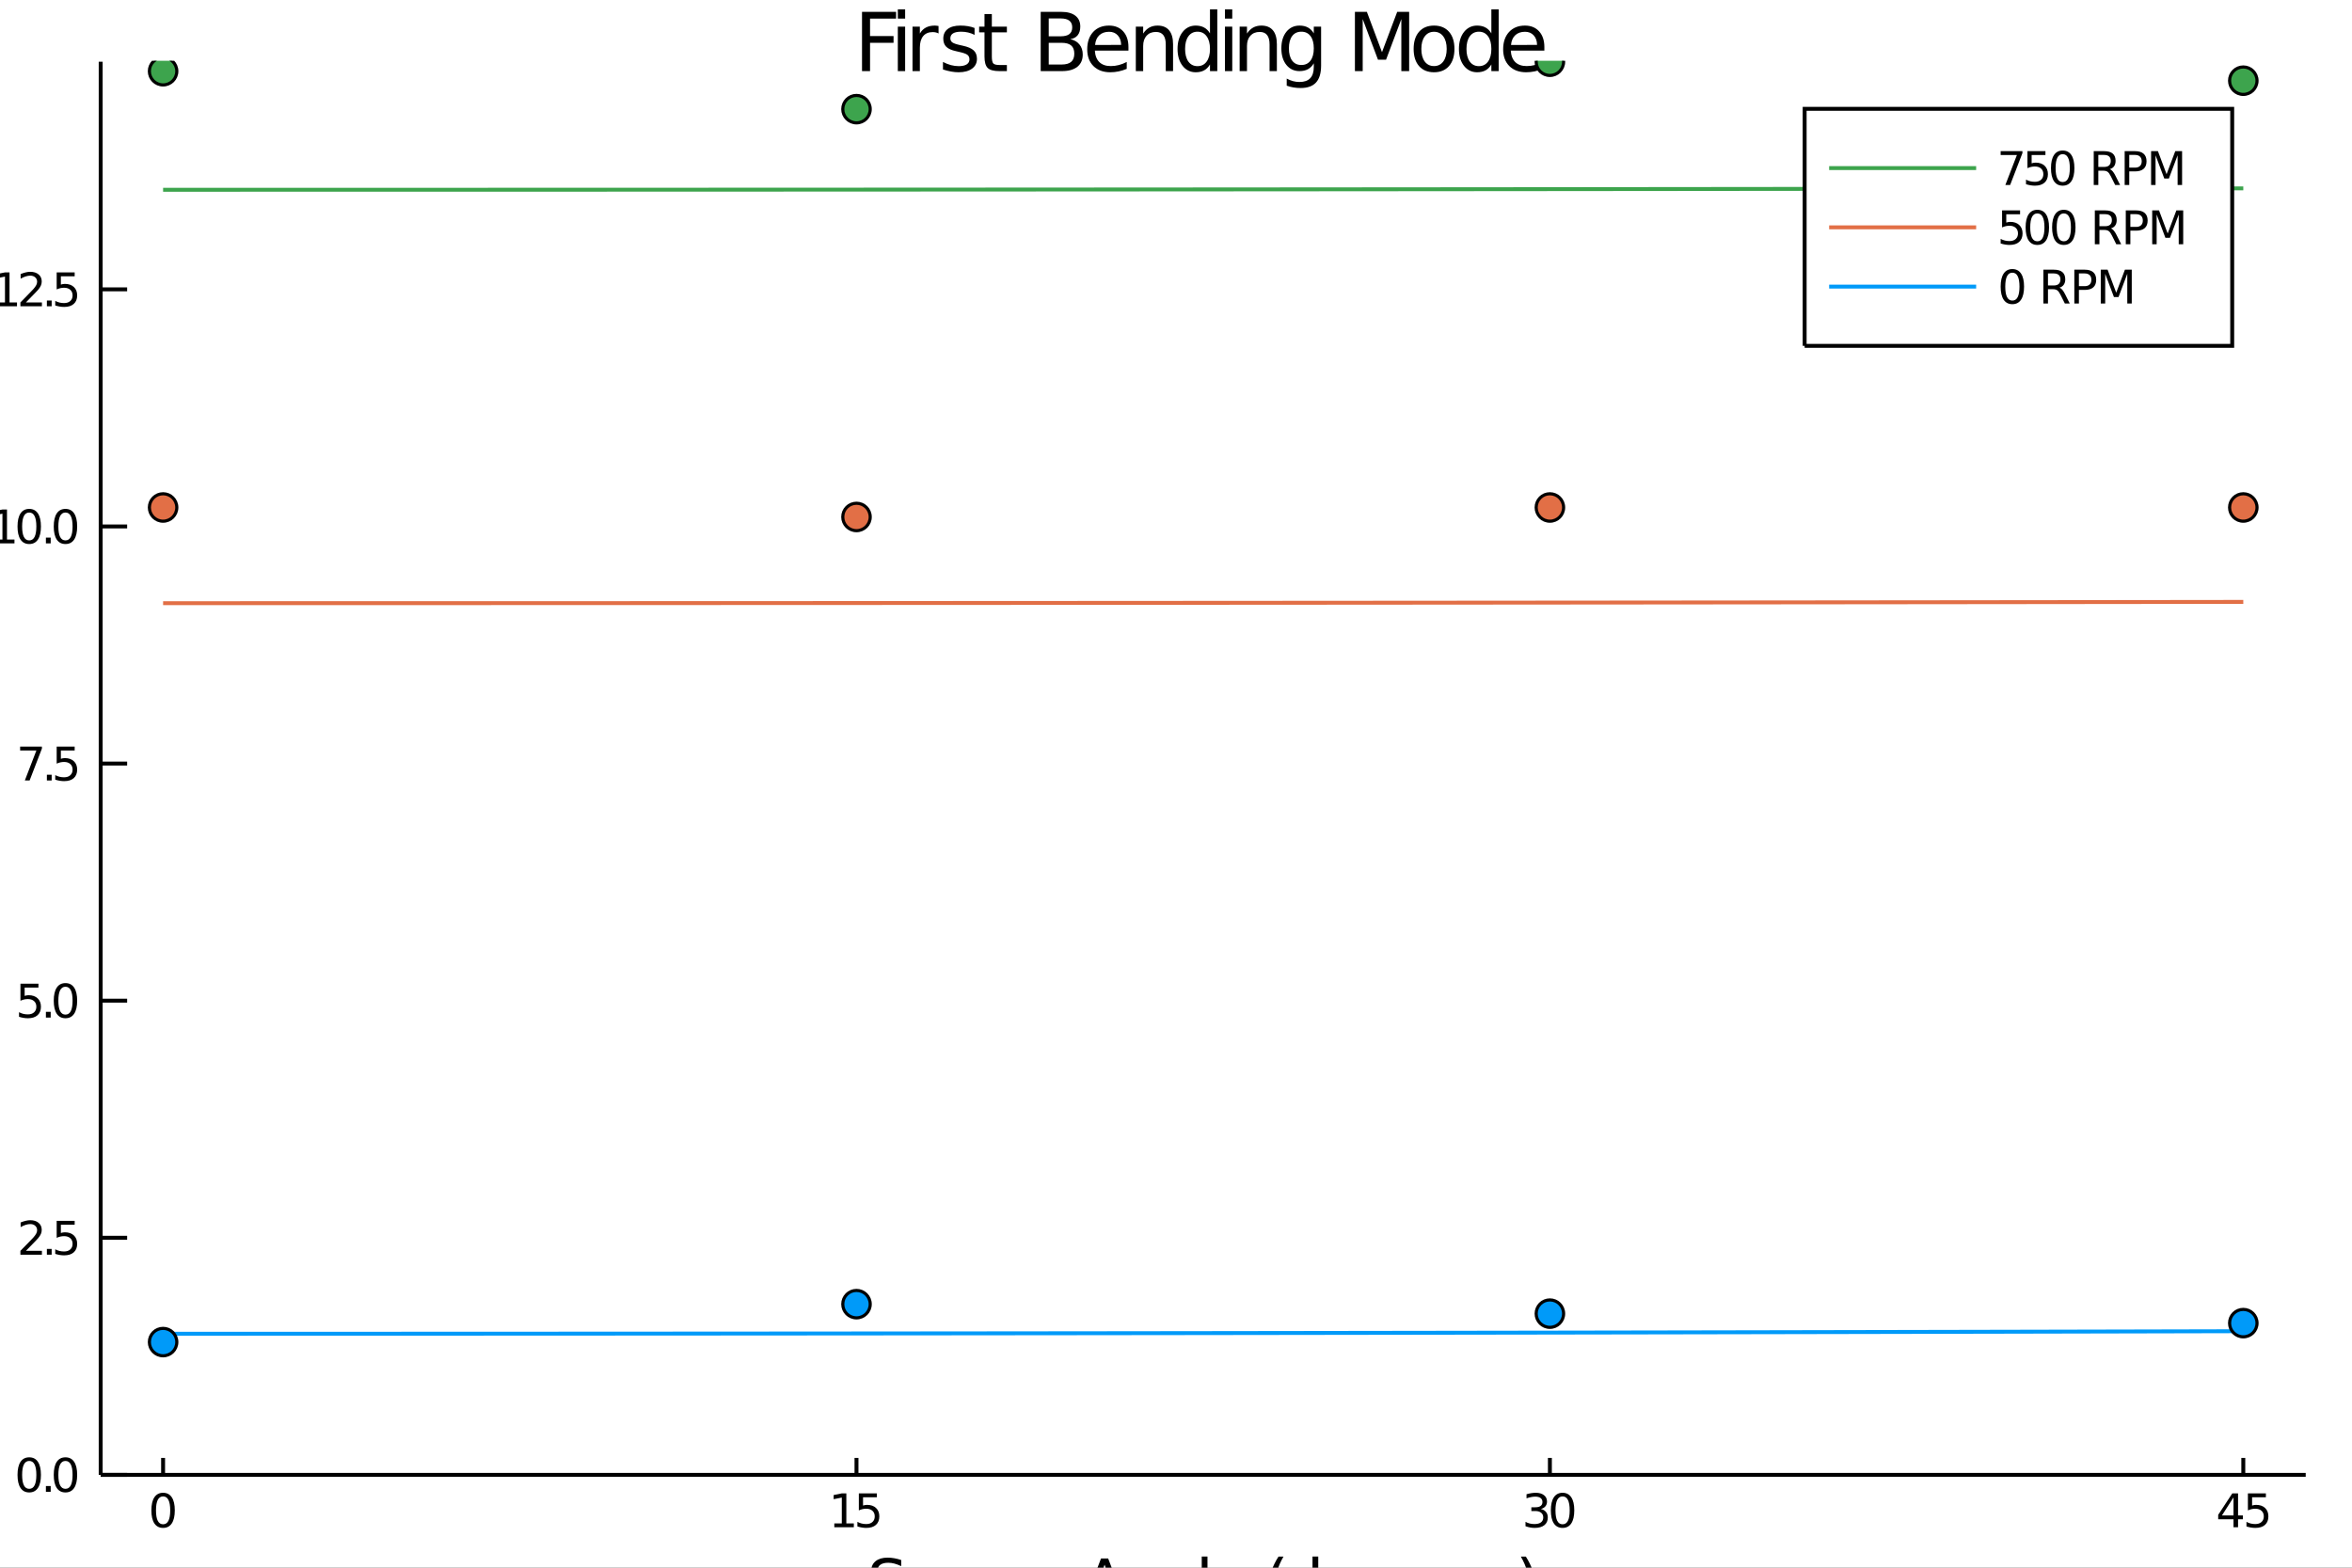 <?xml version="1.0" encoding="utf-8"?>
<svg xmlns="http://www.w3.org/2000/svg" xmlns:xlink="http://www.w3.org/1999/xlink" width="600" height="400" viewBox="0 0 2400 1600">
<rect x="0" y="0" width="2400" height="1600" fill="#333333" stroke="none"/>
<defs>
  <clipPath id="clip400">
    <rect x="0" y="0" width="2400" height="1600"/>
  </clipPath>
</defs>
<path clip-path="url(#clip400)" d="
M0 1600 L2400 1600 L2400 0 L0 0  Z
  " fill="#ffffff" fill-rule="evenodd" fill-opacity="1"/>
<defs>
  <clipPath id="clip401">
    <rect x="480" y="0" width="1681" height="1600"/>
  </clipPath>
</defs>
<path clip-path="url(#clip400)" d="
M102.74 1505.26 L2352.76 1505.26 L2352.76 62.992 L102.74 62.992  Z
  " fill="#ffffff" fill-rule="evenodd" fill-opacity="1"/>
<defs>
  <clipPath id="clip402">
    <rect x="102" y="62" width="2251" height="1443"/>
  </clipPath>
</defs>
<polyline clip-path="url(#clip400)" style="stroke:#000000; stroke-width:4; stroke-opacity:1; fill:none" points="
  102.74,1505.26 2352.76,1505.26 
  "/>
<polyline clip-path="url(#clip400)" style="stroke:#000000; stroke-width:4; stroke-opacity:1; fill:none" points="
  102.74,1505.26 102.74,62.992 
  "/>
<polyline clip-path="url(#clip400)" style="stroke:#000000; stroke-width:4; stroke-opacity:1; fill:none" points="
  166.42,1505.26 166.42,1487.95 
  "/>
<polyline clip-path="url(#clip400)" style="stroke:#000000; stroke-width:4; stroke-opacity:1; fill:none" points="
  873.972,1505.26 873.972,1487.95 
  "/>
<polyline clip-path="url(#clip400)" style="stroke:#000000; stroke-width:4; stroke-opacity:1; fill:none" points="
  1581.52,1505.26 1581.52,1487.95 
  "/>
<polyline clip-path="url(#clip400)" style="stroke:#000000; stroke-width:4; stroke-opacity:1; fill:none" points="
  2289.08,1505.26 2289.08,1487.95 
  "/>
<polyline clip-path="url(#clip400)" style="stroke:#000000; stroke-width:4; stroke-opacity:1; fill:none" points="
  102.74,1505.26 129.74,1505.26 
  "/>
<polyline clip-path="url(#clip400)" style="stroke:#000000; stroke-width:4; stroke-opacity:1; fill:none" points="
  102.74,1263.27 129.74,1263.27 
  "/>
<polyline clip-path="url(#clip400)" style="stroke:#000000; stroke-width:4; stroke-opacity:1; fill:none" points="
  102.74,1021.28 129.74,1021.28 
  "/>
<polyline clip-path="url(#clip400)" style="stroke:#000000; stroke-width:4; stroke-opacity:1; fill:none" points="
  102.74,779.286 129.74,779.286 
  "/>
<polyline clip-path="url(#clip400)" style="stroke:#000000; stroke-width:4; stroke-opacity:1; fill:none" points="
  102.74,537.295 129.74,537.295 
  "/>
<polyline clip-path="url(#clip400)" style="stroke:#000000; stroke-width:4; stroke-opacity:1; fill:none" points="
  102.74,295.304 129.74,295.304 
  "/>
<path clip-path="url(#clip400)" d="M 0 0 M166.42 1527.25 Q162.809 1527.25 160.98 1530.82 Q159.175 1534.36 159.175 1541.49 Q159.175 1548.59 160.98 1552.16 Q162.809 1555.7 166.42 1555.7 Q170.054 1555.7 171.86 1552.16 Q173.688 1548.59 173.688 1541.49 Q173.688 1534.36 171.86 1530.82 Q170.054 1527.25 166.42 1527.25 M166.42 1523.55 Q172.23 1523.55 175.286 1528.15 Q178.364 1532.74 178.364 1541.49 Q178.364 1550.21 175.286 1554.82 Q172.23 1559.4 166.42 1559.4 Q160.61 1559.4 157.531 1554.82 Q154.475 1550.21 154.475 1541.49 Q154.475 1532.74 157.531 1528.15 Q160.61 1523.55 166.42 1523.55 Z" fill="#000000" fill-rule="evenodd" fill-opacity="1" /><path clip-path="url(#clip400)" d="M 0 0 M851.345 1554.8 L858.984 1554.8 L858.984 1528.43 L850.673 1530.1 L850.673 1525.84 L858.937 1524.17 L863.613 1524.17 L863.613 1554.8 L871.252 1554.8 L871.252 1558.73 L851.345 1558.73 L851.345 1554.8 Z" fill="#000000" fill-rule="evenodd" fill-opacity="1" /><path clip-path="url(#clip400)" d="M 0 0 M876.368 1524.17 L894.724 1524.17 L894.724 1528.11 L880.65 1528.11 L880.65 1536.58 Q881.669 1536.23 882.687 1536.07 Q883.706 1535.88 884.724 1535.88 Q890.511 1535.88 893.891 1539.06 Q897.27 1542.23 897.27 1547.64 Q897.27 1553.22 893.798 1556.32 Q890.326 1559.4 884.007 1559.4 Q881.831 1559.4 879.562 1559.03 Q877.317 1558.66 874.909 1557.92 L874.909 1553.22 Q876.993 1554.36 879.215 1554.91 Q881.437 1555.47 883.914 1555.47 Q887.919 1555.47 890.257 1553.36 Q892.595 1551.26 892.595 1547.64 Q892.595 1544.03 890.257 1541.93 Q887.919 1539.82 883.914 1539.82 Q882.039 1539.82 880.164 1540.24 Q878.312 1540.65 876.368 1541.53 L876.368 1524.17 Z" fill="#000000" fill-rule="evenodd" fill-opacity="1" /><path clip-path="url(#clip400)" d="M 0 0 M1572.26 1540.1 Q1575.62 1540.82 1577.5 1543.08 Q1579.39 1545.35 1579.39 1548.69 Q1579.39 1553.8 1575.88 1556.6 Q1572.36 1559.4 1565.88 1559.4 Q1563.7 1559.4 1561.39 1558.96 Q1559.09 1558.55 1556.64 1557.69 L1556.64 1553.18 Q1558.58 1554.31 1560.9 1554.89 Q1563.21 1555.47 1565.74 1555.47 Q1570.14 1555.47 1572.43 1553.73 Q1574.74 1552 1574.74 1548.69 Q1574.74 1545.63 1572.59 1543.92 Q1570.46 1542.18 1566.64 1542.18 L1562.61 1542.18 L1562.61 1538.34 L1566.83 1538.34 Q1570.27 1538.34 1572.1 1536.97 Q1573.93 1535.58 1573.93 1532.99 Q1573.93 1530.33 1572.03 1528.92 Q1570.16 1527.48 1566.64 1527.48 Q1564.72 1527.48 1562.52 1527.9 Q1560.32 1528.32 1557.68 1529.19 L1557.68 1525.03 Q1560.34 1524.29 1562.66 1523.92 Q1565 1523.55 1567.06 1523.55 Q1572.38 1523.55 1575.48 1525.98 Q1578.58 1528.38 1578.58 1532.51 Q1578.58 1535.38 1576.94 1537.37 Q1575.3 1539.33 1572.26 1540.1 Z" fill="#000000" fill-rule="evenodd" fill-opacity="1" /><path clip-path="url(#clip400)" d="M 0 0 M1594.46 1527.25 Q1590.85 1527.25 1589.02 1530.82 Q1587.22 1534.36 1587.22 1541.49 Q1587.22 1548.59 1589.02 1552.16 Q1590.85 1555.7 1594.46 1555.7 Q1598.1 1555.7 1599.9 1552.16 Q1601.73 1548.59 1601.73 1541.49 Q1601.73 1534.36 1599.9 1530.82 Q1598.1 1527.25 1594.46 1527.25 M1594.46 1523.55 Q1600.27 1523.55 1603.33 1528.15 Q1606.41 1532.74 1606.41 1541.49 Q1606.41 1550.21 1603.33 1554.82 Q1600.27 1559.4 1594.46 1559.4 Q1588.65 1559.4 1585.57 1554.82 Q1582.52 1550.21 1582.52 1541.49 Q1582.52 1532.74 1585.57 1528.15 Q1588.65 1523.55 1594.46 1523.55 Z" fill="#000000" fill-rule="evenodd" fill-opacity="1" /><path clip-path="url(#clip400)" d="M 0 0 M2279.08 1528.25 L2267.27 1546.69 L2279.08 1546.69 L2279.08 1528.25 M2277.85 1524.17 L2283.73 1524.17 L2283.73 1546.69 L2288.66 1546.69 L2288.66 1550.58 L2283.73 1550.58 L2283.73 1558.73 L2279.08 1558.73 L2279.08 1550.58 L2263.47 1550.58 L2263.47 1546.07 L2277.85 1524.17 Z" fill="#000000" fill-rule="evenodd" fill-opacity="1" /><path clip-path="url(#clip400)" d="M 0 0 M2293.78 1524.17 L2312.13 1524.17 L2312.13 1528.11 L2298.06 1528.11 L2298.06 1536.58 Q2299.08 1536.23 2300.09 1536.07 Q2301.11 1535.88 2302.13 1535.88 Q2307.92 1535.88 2311.3 1539.06 Q2314.68 1542.23 2314.68 1547.64 Q2314.68 1553.22 2311.21 1556.32 Q2307.73 1559.4 2301.41 1559.4 Q2299.24 1559.4 2296.97 1559.03 Q2294.72 1558.66 2292.32 1557.92 L2292.32 1553.22 Q2294.4 1554.36 2296.62 1554.91 Q2298.84 1555.47 2301.32 1555.47 Q2305.33 1555.47 2307.66 1553.36 Q2310 1551.26 2310 1547.64 Q2310 1544.03 2307.66 1541.93 Q2305.33 1539.82 2301.32 1539.82 Q2299.45 1539.82 2297.57 1540.24 Q2295.72 1540.65 2293.78 1541.53 L2293.78 1524.17 Z" fill="#000000" fill-rule="evenodd" fill-opacity="1" /><path clip-path="url(#clip400)" d="M 0 0 M29.828 1491.06 Q26.217 1491.06 24.389 1494.62 Q22.583 1498.16 22.583 1505.29 Q22.583 1512.4 24.389 1515.97 Q26.217 1519.51 29.828 1519.51 Q33.463 1519.51 35.268 1515.97 Q37.097 1512.4 37.097 1505.29 Q37.097 1498.16 35.268 1494.62 Q33.463 1491.06 29.828 1491.06 M29.828 1487.35 Q35.639 1487.35 38.694 1491.96 Q41.773 1496.54 41.773 1505.29 Q41.773 1514.02 38.694 1518.63 Q35.639 1523.21 29.828 1523.21 Q24.018 1523.21 20.939 1518.63 Q17.884 1514.02 17.884 1505.29 Q17.884 1496.54 20.939 1491.96 Q24.018 1487.35 29.828 1487.35 Z" fill="#000000" fill-rule="evenodd" fill-opacity="1" /><path clip-path="url(#clip400)" d="M 0 0 M46.842 1516.66 L51.726 1516.66 L51.726 1522.54 L46.842 1522.54 L46.842 1516.66 Z" fill="#000000" fill-rule="evenodd" fill-opacity="1" /><path clip-path="url(#clip400)" d="M 0 0 M66.796 1491.06 Q63.185 1491.06 61.356 1494.62 Q59.55 1498.16 59.55 1505.29 Q59.55 1512.4 61.356 1515.97 Q63.185 1519.51 66.796 1519.51 Q70.43 1519.51 72.236 1515.97 Q74.064 1512.4 74.064 1505.29 Q74.064 1498.16 72.236 1494.62 Q70.43 1491.06 66.796 1491.06 M66.796 1487.35 Q72.606 1487.35 75.662 1491.96 Q78.74 1496.54 78.74 1505.29 Q78.74 1514.02 75.662 1518.63 Q72.606 1523.21 66.796 1523.21 Q60.986 1523.21 57.907 1518.63 Q54.851 1514.02 54.851 1505.29 Q54.851 1496.54 57.907 1491.96 Q60.986 1487.35 66.796 1487.35 Z" fill="#000000" fill-rule="evenodd" fill-opacity="1" /><path clip-path="url(#clip400)" d="M 0 0 M26.449 1276.61 L42.768 1276.61 L42.768 1280.55 L20.824 1280.55 L20.824 1276.61 Q23.486 1273.86 28.069 1269.23 Q32.676 1264.58 33.856 1263.23 Q36.102 1260.71 36.981 1258.97 Q37.884 1257.22 37.884 1255.53 Q37.884 1252.77 35.94 1251.03 Q34.018 1249.3 30.916 1249.3 Q28.717 1249.3 26.264 1250.06 Q23.833 1250.83 21.055 1252.38 L21.055 1247.66 Q23.879 1246.52 26.333 1245.94 Q28.787 1245.36 30.824 1245.36 Q36.194 1245.36 39.389 1248.05 Q42.583 1250.73 42.583 1255.22 Q42.583 1257.35 41.773 1259.28 Q40.986 1261.17 38.879 1263.77 Q38.301 1264.44 35.199 1267.66 Q32.097 1270.85 26.449 1276.61 Z" fill="#000000" fill-rule="evenodd" fill-opacity="1" /><path clip-path="url(#clip400)" d="M 0 0 M47.837 1274.67 L52.722 1274.67 L52.722 1280.55 L47.837 1280.55 L47.837 1274.67 Z" fill="#000000" fill-rule="evenodd" fill-opacity="1" /><path clip-path="url(#clip400)" d="M 0 0 M57.837 1245.99 L76.194 1245.99 L76.194 1249.92 L62.12 1249.92 L62.12 1258.4 Q63.138 1258.05 64.157 1257.89 Q65.175 1257.7 66.194 1257.7 Q71.981 1257.7 75.361 1260.87 Q78.74 1264.04 78.74 1269.46 Q78.74 1275.04 75.268 1278.14 Q71.796 1281.22 65.476 1281.22 Q63.3 1281.22 61.032 1280.85 Q58.787 1280.48 56.379 1279.74 L56.379 1275.04 Q58.462 1276.17 60.685 1276.73 Q62.907 1277.28 65.384 1277.28 Q69.388 1277.28 71.726 1275.18 Q74.064 1273.07 74.064 1269.46 Q74.064 1265.85 71.726 1263.74 Q69.388 1261.64 65.384 1261.64 Q63.509 1261.64 61.634 1262.05 Q59.782 1262.47 57.837 1263.35 L57.837 1245.99 Z" fill="#000000" fill-rule="evenodd" fill-opacity="1" /><path clip-path="url(#clip400)" d="M 0 0 M20.87 1004 L39.227 1004 L39.227 1007.93 L25.152 1007.93 L25.152 1016.4 Q26.171 1016.06 27.189 1015.9 Q28.208 1015.71 29.227 1015.71 Q35.014 1015.71 38.393 1018.88 Q41.773 1022.05 41.773 1027.47 Q41.773 1033.05 38.301 1036.15 Q34.828 1039.23 28.509 1039.23 Q26.333 1039.23 24.064 1038.86 Q21.819 1038.49 19.412 1037.75 L19.412 1033.05 Q21.495 1034.18 23.717 1034.74 Q25.939 1035.29 28.416 1035.29 Q32.421 1035.29 34.759 1033.19 Q37.097 1031.08 37.097 1027.47 Q37.097 1023.86 34.759 1021.75 Q32.421 1019.65 28.416 1019.65 Q26.541 1019.65 24.666 1020.06 Q22.814 1020.48 20.87 1021.36 L20.87 1004 Z" fill="#000000" fill-rule="evenodd" fill-opacity="1" /><path clip-path="url(#clip400)" d="M 0 0 M46.842 1032.68 L51.726 1032.68 L51.726 1038.56 L46.842 1038.56 L46.842 1032.68 Z" fill="#000000" fill-rule="evenodd" fill-opacity="1" /><path clip-path="url(#clip400)" d="M 0 0 M66.796 1007.08 Q63.185 1007.08 61.356 1010.64 Q59.55 1014.18 59.55 1021.31 Q59.55 1028.42 61.356 1031.98 Q63.185 1035.52 66.796 1035.52 Q70.43 1035.52 72.236 1031.98 Q74.064 1028.42 74.064 1021.31 Q74.064 1014.18 72.236 1010.64 Q70.43 1007.08 66.796 1007.08 M66.796 1003.37 Q72.606 1003.37 75.662 1007.98 Q78.74 1012.56 78.74 1021.31 Q78.74 1030.04 75.662 1034.65 Q72.606 1039.23 66.796 1039.23 Q60.986 1039.23 57.907 1034.65 Q54.851 1030.04 54.851 1021.31 Q54.851 1012.56 57.907 1007.98 Q60.986 1003.37 66.796 1003.37 Z" fill="#000000" fill-rule="evenodd" fill-opacity="1" /><path clip-path="url(#clip400)" d="M 0 0 M20.546 762.006 L42.768 762.006 L42.768 763.997 L30.222 796.566 L25.338 796.566 L37.143 765.941 L20.546 765.941 L20.546 762.006 Z" fill="#000000" fill-rule="evenodd" fill-opacity="1" /><path clip-path="url(#clip400)" d="M 0 0 M47.837 790.687 L52.722 790.687 L52.722 796.566 L47.837 796.566 L47.837 790.687 Z" fill="#000000" fill-rule="evenodd" fill-opacity="1" /><path clip-path="url(#clip400)" d="M 0 0 M57.837 762.006 L76.194 762.006 L76.194 765.941 L62.12 765.941 L62.12 774.414 Q63.138 774.066 64.157 773.904 Q65.175 773.719 66.194 773.719 Q71.981 773.719 75.361 776.89 Q78.74 780.062 78.74 785.478 Q78.74 791.057 75.268 794.159 Q71.796 797.237 65.476 797.237 Q63.3 797.237 61.032 796.867 Q58.787 796.497 56.379 795.756 L56.379 791.057 Q58.462 792.191 60.685 792.747 Q62.907 793.302 65.384 793.302 Q69.388 793.302 71.726 791.196 Q74.064 789.089 74.064 785.478 Q74.064 781.867 71.726 779.761 Q69.388 777.654 65.384 777.654 Q63.509 777.654 61.634 778.071 Q59.782 778.488 57.837 779.367 L57.837 762.006 Z" fill="#000000" fill-rule="evenodd" fill-opacity="1" /><path clip-path="url(#clip400)" d="M 0 0 M-5.148 550.64 L2.491 550.64 L2.491 524.274 L-5.82 525.941 L-5.82 521.682 L2.444 520.015 L7.12 520.015 L7.12 550.64 L14.759 550.64 L14.759 554.575 L-5.148 554.575 L-5.148 550.64 Z" fill="#000000" fill-rule="evenodd" fill-opacity="1" /><path clip-path="url(#clip400)" d="M 0 0 M29.828 523.094 Q26.217 523.094 24.389 526.658 Q22.583 530.2 22.583 537.33 Q22.583 544.436 24.389 548.001 Q26.217 551.543 29.828 551.543 Q33.463 551.543 35.268 548.001 Q37.097 544.436 37.097 537.33 Q37.097 530.2 35.268 526.658 Q33.463 523.094 29.828 523.094 M29.828 519.39 Q35.639 519.39 38.694 523.996 Q41.773 528.58 41.773 537.33 Q41.773 546.056 38.694 550.663 Q35.639 555.246 29.828 555.246 Q24.018 555.246 20.939 550.663 Q17.884 546.056 17.884 537.33 Q17.884 528.58 20.939 523.996 Q24.018 519.39 29.828 519.39 Z" fill="#000000" fill-rule="evenodd" fill-opacity="1" /><path clip-path="url(#clip400)" d="M 0 0 M46.842 548.695 L51.726 548.695 L51.726 554.575 L46.842 554.575 L46.842 548.695 Z" fill="#000000" fill-rule="evenodd" fill-opacity="1" /><path clip-path="url(#clip400)" d="M 0 0 M66.796 523.094 Q63.185 523.094 61.356 526.658 Q59.55 530.2 59.55 537.33 Q59.55 544.436 61.356 548.001 Q63.185 551.543 66.796 551.543 Q70.43 551.543 72.236 548.001 Q74.064 544.436 74.064 537.33 Q74.064 530.2 72.236 526.658 Q70.43 523.094 66.796 523.094 M66.796 519.39 Q72.606 519.39 75.662 523.996 Q78.74 528.58 78.74 537.33 Q78.74 546.056 75.662 550.663 Q72.606 555.246 66.796 555.246 Q60.986 555.246 57.907 550.663 Q54.851 546.056 54.851 537.33 Q54.851 528.58 57.907 523.996 Q60.986 519.39 66.796 519.39 Z" fill="#000000" fill-rule="evenodd" fill-opacity="1" /><path clip-path="url(#clip400)" d="M 0 0 M-2.556 308.649 L5.083 308.649 L5.083 282.283 L-3.227 283.95 L-3.227 279.69 L5.037 278.024 L9.713 278.024 L9.713 308.649 L17.352 308.649 L17.352 312.584 L-2.556 312.584 L-2.556 308.649 Z" fill="#000000" fill-rule="evenodd" fill-opacity="1" /><path clip-path="url(#clip400)" d="M 0 0 M26.449 308.649 L42.768 308.649 L42.768 312.584 L20.824 312.584 L20.824 308.649 Q23.486 305.894 28.069 301.264 Q32.676 296.612 33.856 295.269 Q36.102 292.746 36.981 291.01 Q37.884 289.25 37.884 287.561 Q37.884 284.806 35.94 283.07 Q34.018 281.334 30.916 281.334 Q28.717 281.334 26.264 282.098 Q23.833 282.862 21.055 284.413 L21.055 279.69 Q23.879 278.556 26.333 277.977 Q28.787 277.399 30.824 277.399 Q36.194 277.399 39.389 280.084 Q42.583 282.769 42.583 287.26 Q42.583 289.389 41.773 291.311 Q40.986 293.209 38.879 295.801 Q38.301 296.473 35.199 299.69 Q32.097 302.885 26.449 308.649 Z" fill="#000000" fill-rule="evenodd" fill-opacity="1" /><path clip-path="url(#clip400)" d="M 0 0 M47.837 306.704 L52.722 306.704 L52.722 312.584 L47.837 312.584 L47.837 306.704 Z" fill="#000000" fill-rule="evenodd" fill-opacity="1" /><path clip-path="url(#clip400)" d="M 0 0 M57.837 278.024 L76.194 278.024 L76.194 281.959 L62.12 281.959 L62.12 290.431 Q63.138 290.084 64.157 289.922 Q65.175 289.737 66.194 289.737 Q71.981 289.737 75.361 292.908 Q78.74 296.079 78.74 301.496 Q78.74 307.074 75.268 310.176 Q71.796 313.255 65.476 313.255 Q63.3 313.255 61.032 312.885 Q58.787 312.514 56.379 311.774 L56.379 307.074 Q58.462 308.209 60.685 308.764 Q62.907 309.32 65.384 309.32 Q69.388 309.32 71.726 307.213 Q74.064 305.107 74.064 301.496 Q74.064 297.885 71.726 295.778 Q69.388 293.672 65.384 293.672 Q63.509 293.672 61.634 294.088 Q59.782 294.505 57.837 295.385 L57.837 278.024 Z" fill="#000000" fill-rule="evenodd" fill-opacity="1" /><path clip-path="url(#clip400)" d="M 0 0 M879.613 12.096 L914.37 12.096 L914.37 18.983 L887.796 18.983 L887.796 36.806 L911.778 36.806 L911.778 43.693 L887.796 43.693 L887.796 72.576 L879.613 72.576 L879.613 12.096 Z" fill="#000000" fill-rule="evenodd" fill-opacity="1" /><path clip-path="url(#clip400)" d="M 0 0 M916.152 27.206 L923.606 27.206 L923.606 72.576 L916.152 72.576 L916.152 27.206 M916.152 9.544 L923.606 9.544 L923.606 18.983 L916.152 18.983 L916.152 9.544 Z" fill="#000000" fill-rule="evenodd" fill-opacity="1" /><path clip-path="url(#clip400)" d="M 0 0 M957.715 34.173 Q956.459 33.444 954.96 33.12 Q953.502 32.756 951.719 32.756 Q945.4 32.756 941.997 36.888 Q938.635 40.979 938.635 48.676 L938.635 72.576 L931.141 72.576 L931.141 27.206 L938.635 27.206 L938.635 34.254 Q940.985 30.122 944.752 28.138 Q948.519 26.112 953.907 26.112 Q954.677 26.112 955.608 26.234 Q956.54 26.315 957.674 26.517 L957.715 34.173 Z" fill="#000000" fill-rule="evenodd" fill-opacity="1" /><path clip-path="url(#clip400)" d="M 0 0 M994.456 28.543 L994.456 35.591 Q991.297 33.971 987.894 33.161 Q984.491 32.35 980.845 32.35 Q975.296 32.35 972.501 34.052 Q969.746 35.753 969.746 39.156 Q969.746 41.749 971.731 43.248 Q973.716 44.706 979.711 46.043 L982.263 46.61 Q990.203 48.311 993.525 51.43 Q996.887 54.509 996.887 60.059 Q996.887 66.378 991.864 70.064 Q986.881 73.751 978.131 73.751 Q974.485 73.751 970.516 73.022 Q966.586 72.333 962.211 70.915 L962.211 63.218 Q966.343 65.365 970.354 66.459 Q974.364 67.512 978.293 67.512 Q983.56 67.512 986.395 65.73 Q989.231 63.907 989.231 60.626 Q989.231 57.588 987.165 55.967 Q985.139 54.347 978.212 52.848 L975.62 52.24 Q968.693 50.782 965.614 47.785 Q962.535 44.746 962.535 39.48 Q962.535 33.08 967.072 29.596 Q971.609 26.112 979.954 26.112 Q984.086 26.112 987.732 26.72 Q991.378 27.327 994.456 28.543 Z" fill="#000000" fill-rule="evenodd" fill-opacity="1" /><path clip-path="url(#clip400)" d="M 0 0 M1012.08 14.324 L1012.08 27.206 L1027.43 27.206 L1027.43 32.999 L1012.08 32.999 L1012.08 57.628 Q1012.08 63.178 1013.58 64.758 Q1015.12 66.338 1019.77 66.338 L1027.43 66.338 L1027.43 72.576 L1019.77 72.576 Q1011.15 72.576 1007.86 69.376 Q1004.58 66.135 1004.58 57.628 L1004.58 32.999 L999.115 32.999 L999.115 27.206 L1004.58 27.206 L1004.58 14.324 L1012.08 14.324 Z" fill="#000000" fill-rule="evenodd" fill-opacity="1" /><path clip-path="url(#clip400)" d="M 0 0 M1070.13 43.693 L1070.13 65.852 L1083.25 65.852 Q1089.86 65.852 1093.01 63.137 Q1096.22 60.383 1096.22 54.752 Q1096.22 49.081 1093.01 46.407 Q1089.86 43.693 1083.25 43.693 L1070.13 43.693 M1070.13 18.82 L1070.13 37.05 L1082.24 37.05 Q1088.23 37.05 1091.15 34.822 Q1094.11 32.553 1094.11 27.935 Q1094.11 23.358 1091.15 21.089 Q1088.23 18.82 1082.24 18.82 L1070.13 18.82 M1061.94 12.096 L1082.85 12.096 Q1092.2 12.096 1097.27 15.985 Q1102.33 19.874 1102.33 27.044 Q1102.33 32.594 1099.74 35.875 Q1097.15 39.156 1092.12 39.966 Q1098.16 41.263 1101.48 45.394 Q1104.84 49.486 1104.84 55.643 Q1104.84 63.745 1099.33 68.16 Q1093.83 72.576 1083.66 72.576 L1061.94 72.576 L1061.94 12.096 Z" fill="#000000" fill-rule="evenodd" fill-opacity="1" /><path clip-path="url(#clip400)" d="M 0 0 M1151.47 48.028 L1151.47 51.673 L1117.2 51.673 Q1117.68 59.37 1121.82 63.421 Q1125.99 67.431 1133.4 67.431 Q1137.7 67.431 1141.71 66.378 Q1145.76 65.325 1149.73 63.218 L1149.73 70.267 Q1145.72 71.968 1141.5 72.86 Q1137.29 73.751 1132.96 73.751 Q1122.1 73.751 1115.74 67.431 Q1109.42 61.112 1109.42 50.337 Q1109.42 39.197 1115.42 32.675 Q1121.45 26.112 1131.66 26.112 Q1140.82 26.112 1146.12 32.026 Q1151.47 37.9 1151.47 48.028 M1144.02 45.84 Q1143.93 39.723 1140.57 36.077 Q1137.25 32.431 1131.74 32.431 Q1125.5 32.431 1121.74 35.956 Q1118.01 39.48 1117.44 45.88 L1144.02 45.84 Z" fill="#000000" fill-rule="evenodd" fill-opacity="1" /><path clip-path="url(#clip400)" d="M 0 0 M1197 45.192 L1197 72.576 L1189.55 72.576 L1189.55 45.435 Q1189.55 38.994 1187.04 35.794 Q1184.52 32.594 1179.5 32.594 Q1173.47 32.594 1169.98 36.442 Q1166.5 40.29 1166.5 46.934 L1166.5 72.576 L1159 72.576 L1159 27.206 L1166.5 27.206 L1166.5 34.254 Q1169.17 30.163 1172.78 28.138 Q1176.42 26.112 1181.16 26.112 Q1188.98 26.112 1192.99 30.973 Q1197 35.794 1197 45.192 Z" fill="#000000" fill-rule="evenodd" fill-opacity="1" /><path clip-path="url(#clip400)" d="M 0 0 M1234.68 34.092 L1234.68 9.544 L1242.13 9.544 L1242.13 72.576 L1234.68 72.576 L1234.68 65.77 Q1232.33 69.821 1228.72 71.806 Q1225.16 73.751 1220.13 73.751 Q1211.91 73.751 1206.72 67.188 Q1201.58 60.626 1201.58 49.931 Q1201.58 39.237 1206.72 32.675 Q1211.91 26.112 1220.13 26.112 Q1225.16 26.112 1228.72 28.097 Q1232.33 30.041 1234.68 34.092 M1209.28 49.931 Q1209.28 58.155 1212.64 62.854 Q1216.04 67.512 1221.96 67.512 Q1227.87 67.512 1231.27 62.854 Q1234.68 58.155 1234.68 49.931 Q1234.68 41.708 1231.27 37.05 Q1227.87 32.35 1221.96 32.35 Q1216.04 32.35 1212.64 37.05 Q1209.28 41.708 1209.28 49.931 Z" fill="#000000" fill-rule="evenodd" fill-opacity="1" /><path clip-path="url(#clip400)" d="M 0 0 M1249.95 27.206 L1257.4 27.206 L1257.4 72.576 L1249.95 72.576 L1249.95 27.206 M1249.95 9.544 L1257.4 9.544 L1257.4 18.983 L1249.95 18.983 L1249.95 9.544 Z" fill="#000000" fill-rule="evenodd" fill-opacity="1" /><path clip-path="url(#clip400)" d="M 0 0 M1302.93 45.192 L1302.93 72.576 L1295.48 72.576 L1295.48 45.435 Q1295.48 38.994 1292.97 35.794 Q1290.46 32.594 1285.43 32.594 Q1279.4 32.594 1275.91 36.442 Q1272.43 40.29 1272.43 46.934 L1272.43 72.576 L1264.94 72.576 L1264.94 27.206 L1272.43 27.206 L1272.43 34.254 Q1275.1 30.163 1278.71 28.138 Q1282.35 26.112 1287.09 26.112 Q1294.91 26.112 1298.92 30.973 Q1302.93 35.794 1302.93 45.192 Z" fill="#000000" fill-rule="evenodd" fill-opacity="1" /><path clip-path="url(#clip400)" d="M 0 0 M1340.61 49.364 Q1340.61 41.263 1337.24 36.806 Q1333.92 32.35 1327.89 32.35 Q1321.89 32.35 1318.53 36.806 Q1315.21 41.263 1315.21 49.364 Q1315.21 57.426 1318.53 61.882 Q1321.89 66.338 1327.89 66.338 Q1333.92 66.338 1337.24 61.882 Q1340.61 57.426 1340.61 49.364 M1348.06 66.945 Q1348.06 78.531 1342.92 84.162 Q1337.77 89.833 1327.16 89.833 Q1323.23 89.833 1319.74 89.225 Q1316.26 88.658 1312.98 87.443 L1312.98 80.192 Q1316.26 81.974 1319.46 82.825 Q1322.66 83.675 1325.98 83.675 Q1333.31 83.675 1336.96 79.827 Q1340.61 76.019 1340.61 68.282 L1340.61 64.596 Q1338.3 68.606 1334.69 70.591 Q1331.09 72.576 1326.06 72.576 Q1317.72 72.576 1312.61 66.216 Q1307.51 59.856 1307.51 49.364 Q1307.51 38.832 1312.61 32.472 Q1317.72 26.112 1326.06 26.112 Q1331.09 26.112 1334.69 28.097 Q1338.3 30.082 1340.61 34.092 L1340.61 27.206 L1348.06 27.206 L1348.06 66.945 Z" fill="#000000" fill-rule="evenodd" fill-opacity="1" /><path clip-path="url(#clip400)" d="M 0 0 M1382.57 12.096 L1394.77 12.096 L1410.2 53.253 L1425.72 12.096 L1437.91 12.096 L1437.91 72.576 L1429.93 72.576 L1429.93 19.469 L1414.33 60.95 L1406.11 60.95 L1390.51 19.469 L1390.51 72.576 L1382.57 72.576 L1382.57 12.096 Z" fill="#000000" fill-rule="evenodd" fill-opacity="1" /><path clip-path="url(#clip400)" d="M 0 0 M1463.31 32.431 Q1457.31 32.431 1453.83 37.131 Q1450.35 41.789 1450.35 49.931 Q1450.35 58.074 1453.79 62.773 Q1457.27 67.431 1463.31 67.431 Q1469.26 67.431 1472.75 62.732 Q1476.23 58.033 1476.23 49.931 Q1476.23 41.87 1472.75 37.171 Q1469.26 32.431 1463.31 32.431 M1463.31 26.112 Q1473.03 26.112 1478.58 32.431 Q1484.13 38.751 1484.13 49.931 Q1484.13 61.071 1478.58 67.431 Q1473.03 73.751 1463.31 73.751 Q1453.55 73.751 1448 67.431 Q1442.49 61.071 1442.49 49.931 Q1442.49 38.751 1448 32.431 Q1453.55 26.112 1463.31 26.112 Z" fill="#000000" fill-rule="evenodd" fill-opacity="1" /><path clip-path="url(#clip400)" d="M 0 0 M1521.8 34.092 L1521.8 9.544 L1529.26 9.544 L1529.26 72.576 L1521.8 72.576 L1521.8 65.77 Q1519.45 69.821 1515.85 71.806 Q1512.28 73.751 1507.26 73.751 Q1499.04 73.751 1493.85 67.188 Q1488.71 60.626 1488.71 49.931 Q1488.71 39.237 1493.85 32.675 Q1499.04 26.112 1507.26 26.112 Q1512.28 26.112 1515.85 28.097 Q1519.45 30.041 1521.8 34.092 M1496.4 49.931 Q1496.4 58.155 1499.77 62.854 Q1503.17 67.512 1509.08 67.512 Q1515 67.512 1518.4 62.854 Q1521.8 58.155 1521.8 49.931 Q1521.8 41.708 1518.4 37.05 Q1515 32.35 1509.08 32.35 Q1503.17 32.35 1499.77 37.05 Q1496.4 41.708 1496.4 49.931 Z" fill="#000000" fill-rule="evenodd" fill-opacity="1" /><path clip-path="url(#clip400)" d="M 0 0 M1575.88 48.028 L1575.88 51.673 L1541.61 51.673 Q1542.1 59.37 1546.23 63.421 Q1550.4 67.431 1557.82 67.431 Q1562.11 67.431 1566.12 66.378 Q1570.17 65.325 1574.14 63.218 L1574.14 70.267 Q1570.13 71.968 1565.92 72.86 Q1561.7 73.751 1557.37 73.751 Q1546.51 73.751 1540.15 67.431 Q1533.83 61.112 1533.83 50.337 Q1533.83 39.197 1539.83 32.675 Q1545.87 26.112 1556.07 26.112 Q1565.23 26.112 1570.54 32.026 Q1575.88 37.9 1575.88 48.028 M1568.43 45.84 Q1568.35 39.723 1564.99 36.077 Q1561.66 32.431 1556.15 32.431 Q1549.92 32.431 1546.15 35.956 Q1542.42 39.48 1541.86 45.88 L1568.43 45.84 Z" fill="#000000" fill-rule="evenodd" fill-opacity="1" /><path clip-path="url(#clip400)" d="M 0 0 M919.6 1592.16 L919.6 1598.43 Q915.94 1596.68 912.693 1595.82 Q909.447 1594.96 906.423 1594.96 Q901.171 1594.96 898.307 1597 Q895.474 1599.04 895.474 1602.79 Q895.474 1605.95 897.352 1607.57 Q899.262 1609.16 904.545 1610.15 L908.428 1610.94 Q915.622 1612.31 919.027 1615.78 Q922.465 1619.22 922.465 1625.01 Q922.465 1631.92 917.818 1635.48 Q913.203 1639.05 904.259 1639.05 Q900.885 1639.05 897.065 1638.28 Q893.278 1637.52 889.204 1636.02 L889.204 1629.4 Q893.119 1631.6 896.875 1632.71 Q900.63 1633.83 904.259 1633.83 Q909.765 1633.83 912.757 1631.66 Q915.749 1629.5 915.749 1625.49 Q915.749 1621.99 913.584 1620.01 Q911.452 1618.04 906.55 1617.05 L902.635 1616.29 Q895.442 1614.86 892.228 1611.8 Q889.013 1608.75 889.013 1603.3 Q889.013 1597 893.437 1593.37 Q897.893 1589.74 905.691 1589.74 Q909.033 1589.74 912.502 1590.35 Q915.972 1590.95 919.6 1592.16 Z" fill="#000000" fill-rule="evenodd" fill-opacity="1" /><path clip-path="url(#clip400)" d="M 0 0 M925.202 1602.48 L931.058 1602.48 L938.379 1630.29 L945.668 1602.48 L952.574 1602.48 L959.895 1630.29 L967.184 1602.48 L973.04 1602.48 L963.714 1638.12 L956.808 1638.12 L949.137 1608.91 L941.434 1638.12 L934.528 1638.12 L925.202 1602.48 Z" fill="#000000" fill-rule="evenodd" fill-opacity="1" /><path clip-path="url(#clip400)" d="M 0 0 M1009.67 1618.84 L1009.67 1621.7 L982.748 1621.7 Q983.13 1627.75 986.376 1630.93 Q989.655 1634.08 995.479 1634.08 Q998.853 1634.08 1002 1633.25 Q1005.19 1632.43 1008.31 1630.77 L1008.31 1636.31 Q1005.16 1637.65 1001.85 1638.35 Q998.535 1639.05 995.129 1639.05 Q986.599 1639.05 981.602 1634.08 Q976.637 1629.12 976.637 1620.65 Q976.637 1611.9 981.347 1606.77 Q986.09 1601.62 994.111 1601.62 Q1001.3 1601.62 1005.47 1606.26 Q1009.67 1610.88 1009.67 1618.84 M1003.82 1617.12 Q1003.75 1612.31 1001.11 1609.45 Q998.503 1606.58 994.174 1606.58 Q989.273 1606.58 986.313 1609.35 Q983.384 1612.12 982.939 1617.15 L1003.82 1617.12 Z" fill="#000000" fill-rule="evenodd" fill-opacity="1" /><path clip-path="url(#clip400)" d="M 0 0 M1046.31 1618.84 L1046.31 1621.7 L1019.38 1621.7 Q1019.76 1627.75 1023.01 1630.93 Q1026.29 1634.08 1032.11 1634.08 Q1035.49 1634.08 1038.64 1633.25 Q1041.82 1632.43 1044.94 1630.77 L1044.94 1636.31 Q1041.79 1637.65 1038.48 1638.35 Q1035.17 1639.05 1031.76 1639.05 Q1023.23 1639.05 1018.24 1634.08 Q1013.27 1629.12 1013.27 1620.65 Q1013.27 1611.9 1017.98 1606.77 Q1022.72 1601.62 1030.75 1601.62 Q1037.94 1601.62 1042.11 1606.26 Q1046.31 1610.88 1046.31 1618.84 M1040.45 1617.12 Q1040.39 1612.31 1037.75 1609.45 Q1035.14 1606.58 1030.81 1606.58 Q1025.91 1606.58 1022.95 1609.35 Q1020.02 1612.12 1019.57 1617.15 L1040.45 1617.12 Z" fill="#000000" fill-rule="evenodd" fill-opacity="1" /><path clip-path="url(#clip400)" d="M 0 0 M1058.12 1632.78 L1058.12 1651.68 L1052.23 1651.68 L1052.23 1602.48 L1058.12 1602.48 L1058.12 1607.89 Q1059.96 1604.7 1062.76 1603.18 Q1065.6 1601.62 1069.51 1601.62 Q1076.01 1601.62 1080.05 1606.77 Q1084.12 1611.93 1084.12 1620.33 Q1084.12 1628.73 1080.05 1633.89 Q1076.01 1639.05 1069.51 1639.05 Q1065.6 1639.05 1062.76 1637.52 Q1059.96 1635.96 1058.12 1632.78 M1078.04 1620.33 Q1078.04 1613.87 1075.37 1610.21 Q1072.73 1606.52 1068.08 1606.52 Q1063.43 1606.52 1060.76 1610.21 Q1058.12 1613.87 1058.12 1620.33 Q1058.12 1626.79 1060.76 1630.48 Q1063.43 1634.15 1068.08 1634.15 Q1072.73 1634.15 1075.37 1630.48 Q1078.04 1626.79 1078.04 1620.33 Z" fill="#000000" fill-rule="evenodd" fill-opacity="1" /><path clip-path="url(#clip400)" d="M 0 0 M1127.12 1596.94 L1118.4 1620.59 L1135.87 1620.59 L1127.12 1596.94 M1123.49 1590.6 L1130.78 1590.6 L1148.89 1638.12 L1142.21 1638.12 L1137.88 1625.93 L1116.46 1625.93 L1112.13 1638.12 L1105.35 1638.12 L1123.49 1590.6 Z" fill="#000000" fill-rule="evenodd" fill-opacity="1" /><path clip-path="url(#clip400)" d="M 0 0 M1184.67 1616.61 L1184.67 1638.12 L1178.81 1638.12 L1178.81 1616.8 Q1178.81 1611.74 1176.84 1609.22 Q1174.86 1606.71 1170.92 1606.71 Q1166.18 1606.71 1163.44 1609.73 Q1160.7 1612.76 1160.7 1617.98 L1160.7 1638.12 L1154.81 1638.12 L1154.81 1602.48 L1160.7 1602.48 L1160.7 1608.01 Q1162.8 1604.8 1165.63 1603.21 Q1168.5 1601.62 1172.22 1601.62 Q1178.37 1601.62 1181.52 1605.44 Q1184.67 1609.22 1184.67 1616.61 Z" fill="#000000" fill-rule="evenodd" fill-opacity="1" /><path clip-path="url(#clip400)" d="M 0 0 M1214.27 1619.89 Q1214.27 1613.52 1211.63 1610.02 Q1209.02 1606.52 1204.27 1606.52 Q1199.56 1606.52 1196.92 1610.02 Q1194.31 1613.52 1194.31 1619.89 Q1194.31 1626.22 1196.92 1629.72 Q1199.56 1633.22 1204.27 1633.22 Q1209.02 1633.22 1211.63 1629.72 Q1214.27 1626.22 1214.27 1619.89 M1220.13 1633.7 Q1220.13 1642.8 1216.08 1647.23 Q1212.04 1651.68 1203.7 1651.68 Q1200.61 1651.68 1197.88 1651.21 Q1195.14 1650.76 1192.56 1649.8 L1192.56 1644.11 Q1195.14 1645.51 1197.65 1646.18 Q1200.17 1646.84 1202.78 1646.84 Q1208.54 1646.84 1211.4 1643.82 Q1214.27 1640.83 1214.27 1634.75 L1214.27 1631.85 Q1212.45 1635 1209.62 1636.56 Q1206.79 1638.12 1202.84 1638.12 Q1196.29 1638.12 1192.28 1633.13 Q1188.26 1628.13 1188.26 1619.89 Q1188.26 1611.61 1192.28 1606.61 Q1196.29 1601.62 1202.84 1601.62 Q1206.79 1601.62 1209.62 1603.18 Q1212.45 1604.74 1214.27 1607.89 L1214.27 1602.48 L1220.13 1602.48 L1220.13 1633.7 Z" fill="#000000" fill-rule="evenodd" fill-opacity="1" /><path clip-path="url(#clip400)" d="M 0 0 M1226.27 1588.6 L1232.12 1588.6 L1232.12 1638.12 L1226.27 1638.12 L1226.27 1588.6 Z" fill="#000000" fill-rule="evenodd" fill-opacity="1" /><path clip-path="url(#clip400)" d="M 0 0 M1268.76 1618.84 L1268.76 1621.7 L1241.83 1621.7 Q1242.21 1627.75 1245.46 1630.93 Q1248.74 1634.08 1254.56 1634.08 Q1257.94 1634.08 1261.09 1633.25 Q1264.27 1632.43 1267.39 1630.77 L1267.39 1636.31 Q1264.24 1637.65 1260.93 1638.35 Q1257.62 1639.05 1254.21 1639.05 Q1245.68 1639.05 1240.69 1634.08 Q1235.72 1629.12 1235.72 1620.65 Q1235.72 1611.9 1240.43 1606.77 Q1245.17 1601.62 1253.19 1601.62 Q1260.39 1601.62 1264.56 1606.26 Q1268.76 1610.88 1268.76 1618.84 M1262.9 1617.12 Q1262.84 1612.31 1260.2 1609.45 Q1257.59 1606.58 1253.26 1606.58 Q1248.36 1606.58 1245.4 1609.35 Q1242.47 1612.12 1242.02 1617.15 L1262.9 1617.12 Z" fill="#000000" fill-rule="evenodd" fill-opacity="1" /><path clip-path="url(#clip400)" d="M 0 0 M1309.69 1588.66 Q1305.43 1595.98 1303.36 1603.14 Q1301.29 1610.31 1301.29 1617.66 Q1301.29 1625.01 1303.36 1632.24 Q1305.46 1639.43 1309.69 1646.72 L1304.6 1646.72 Q1299.82 1639.24 1297.44 1632.01 Q1295.08 1624.79 1295.08 1617.66 Q1295.08 1610.56 1297.44 1603.37 Q1299.79 1596.17 1304.6 1588.66 L1309.69 1588.66 Z" fill="#000000" fill-rule="evenodd" fill-opacity="1" /><path clip-path="url(#clip400)" d="M 0 0 M1339.29 1607.89 L1339.29 1588.6 L1345.15 1588.6 L1345.15 1638.12 L1339.29 1638.12 L1339.29 1632.78 Q1337.45 1635.96 1334.61 1637.52 Q1331.81 1639.05 1327.86 1639.05 Q1321.4 1639.05 1317.33 1633.89 Q1313.29 1628.73 1313.29 1620.33 Q1313.29 1611.93 1317.33 1606.77 Q1321.4 1601.62 1327.86 1601.62 Q1331.81 1601.62 1334.61 1603.18 Q1337.45 1604.7 1339.29 1607.89 M1319.33 1620.33 Q1319.33 1626.79 1321.98 1630.48 Q1324.65 1634.15 1329.3 1634.15 Q1333.94 1634.15 1336.62 1630.48 Q1339.29 1626.79 1339.29 1620.33 Q1339.29 1613.87 1336.62 1610.21 Q1333.94 1606.52 1329.3 1606.52 Q1324.65 1606.52 1321.98 1610.21 Q1319.33 1613.87 1319.33 1620.33 Z" fill="#000000" fill-rule="evenodd" fill-opacity="1" /><path clip-path="url(#clip400)" d="M 0 0 M1381.78 1618.84 L1381.78 1621.7 L1354.86 1621.7 Q1355.24 1627.75 1358.48 1630.93 Q1361.76 1634.08 1367.59 1634.08 Q1370.96 1634.08 1374.11 1633.25 Q1377.29 1632.43 1380.41 1630.77 L1380.41 1636.31 Q1377.26 1637.65 1373.95 1638.35 Q1370.64 1639.05 1367.24 1639.05 Q1358.71 1639.05 1353.71 1634.08 Q1348.74 1629.12 1348.74 1620.65 Q1348.74 1611.9 1353.45 1606.77 Q1358.2 1601.62 1366.22 1601.62 Q1373.41 1601.62 1377.58 1606.26 Q1381.78 1610.88 1381.78 1618.84 M1375.93 1617.12 Q1375.86 1612.31 1373.22 1609.45 Q1370.61 1606.58 1366.28 1606.58 Q1361.38 1606.58 1358.42 1609.35 Q1355.49 1612.12 1355.05 1617.15 L1375.93 1617.12 Z" fill="#000000" fill-rule="evenodd" fill-opacity="1" /><path clip-path="url(#clip400)" d="M 0 0 M1411.38 1619.89 Q1411.38 1613.52 1408.74 1610.02 Q1406.13 1606.52 1401.39 1606.52 Q1396.68 1606.52 1394.04 1610.02 Q1391.43 1613.52 1391.43 1619.89 Q1391.43 1626.22 1394.04 1629.72 Q1396.68 1633.22 1401.39 1633.22 Q1406.13 1633.22 1408.74 1629.72 Q1411.38 1626.22 1411.38 1619.89 M1417.24 1633.7 Q1417.24 1642.8 1413.2 1647.23 Q1409.15 1651.68 1400.82 1651.68 Q1397.73 1651.68 1394.99 1651.21 Q1392.25 1650.76 1389.68 1649.8 L1389.68 1644.11 Q1392.25 1645.51 1394.77 1646.18 Q1397.28 1646.84 1399.89 1646.84 Q1405.65 1646.84 1408.52 1643.82 Q1411.38 1640.83 1411.38 1634.75 L1411.38 1631.85 Q1409.57 1635 1406.74 1636.56 Q1403.9 1638.12 1399.96 1638.12 Q1393.4 1638.12 1389.39 1633.13 Q1385.38 1628.13 1385.38 1619.89 Q1385.38 1611.61 1389.39 1606.61 Q1393.4 1601.62 1399.96 1601.62 Q1403.9 1601.62 1406.74 1603.18 Q1409.57 1604.74 1411.38 1607.89 L1411.38 1602.48 L1417.24 1602.48 L1417.24 1633.7 Z" fill="#000000" fill-rule="evenodd" fill-opacity="1" /><path clip-path="url(#clip400)" d="M 0 0 M1444.04 1607.95 Q1443.05 1607.38 1441.87 1607.12 Q1440.73 1606.84 1439.33 1606.84 Q1434.36 1606.84 1431.69 1610.08 Q1429.05 1613.3 1429.05 1619.35 L1429.05 1638.12 L1423.16 1638.12 L1423.16 1602.48 L1429.05 1602.48 L1429.05 1608.01 Q1430.89 1604.77 1433.85 1603.21 Q1436.81 1601.62 1441.05 1601.62 Q1441.65 1601.62 1442.38 1601.71 Q1443.12 1601.78 1444.01 1601.93 L1444.04 1607.95 Z" fill="#000000" fill-rule="evenodd" fill-opacity="1" /><path clip-path="url(#clip400)" d="M 0 0 M1479.24 1618.84 L1479.24 1621.7 L1452.31 1621.7 Q1452.7 1627.75 1455.94 1630.93 Q1459.22 1634.08 1465.05 1634.08 Q1468.42 1634.08 1471.57 1633.25 Q1474.75 1632.43 1477.87 1630.77 L1477.87 1636.31 Q1474.72 1637.65 1471.41 1638.35 Q1468.1 1639.05 1464.7 1639.05 Q1456.17 1639.05 1451.17 1634.08 Q1446.2 1629.12 1446.2 1620.65 Q1446.2 1611.9 1450.91 1606.77 Q1455.66 1601.62 1463.68 1601.62 Q1470.87 1601.62 1475.04 1606.26 Q1479.24 1610.88 1479.24 1618.84 M1473.38 1617.12 Q1473.32 1612.31 1470.68 1609.45 Q1468.07 1606.58 1463.74 1606.58 Q1458.84 1606.58 1455.88 1609.35 Q1452.95 1612.12 1452.51 1617.15 L1473.38 1617.12 Z" fill="#000000" fill-rule="evenodd" fill-opacity="1" /><path clip-path="url(#clip400)" d="M 0 0 M1515.88 1618.84 L1515.88 1621.7 L1488.95 1621.7 Q1489.33 1627.75 1492.58 1630.93 Q1495.86 1634.08 1501.68 1634.08 Q1505.05 1634.08 1508.21 1633.25 Q1511.39 1632.43 1514.51 1630.77 L1514.51 1636.31 Q1511.36 1637.65 1508.05 1638.35 Q1504.74 1639.05 1501.33 1639.05 Q1492.8 1639.05 1487.8 1634.08 Q1482.84 1629.12 1482.84 1620.65 Q1482.84 1611.9 1487.55 1606.77 Q1492.29 1601.62 1500.31 1601.62 Q1507.5 1601.62 1511.67 1606.26 Q1515.88 1610.88 1515.88 1618.84 M1510.02 1617.12 Q1509.96 1612.31 1507.31 1609.45 Q1504.7 1606.58 1500.38 1606.58 Q1495.47 1606.58 1492.51 1609.35 Q1489.59 1612.12 1489.14 1617.15 L1510.02 1617.12 Z" fill="#000000" fill-rule="evenodd" fill-opacity="1" /><path clip-path="url(#clip400)" d="M 0 0 M1544.74 1603.53 L1544.74 1609.06 Q1542.26 1607.79 1539.59 1607.15 Q1536.91 1606.52 1534.05 1606.52 Q1529.69 1606.52 1527.49 1607.85 Q1525.33 1609.19 1525.33 1611.87 Q1525.33 1613.9 1526.89 1615.08 Q1528.45 1616.23 1533.16 1617.28 L1535.16 1617.72 Q1541.4 1619.06 1544.01 1621.51 Q1546.65 1623.93 1546.65 1628.29 Q1546.65 1633.25 1542.71 1636.15 Q1538.79 1639.05 1531.92 1639.05 Q1529.05 1639.05 1525.93 1638.47 Q1522.85 1637.93 1519.41 1636.82 L1519.41 1630.77 Q1522.66 1632.46 1525.81 1633.32 Q1528.96 1634.15 1532.04 1634.15 Q1536.18 1634.15 1538.41 1632.74 Q1540.64 1631.31 1540.64 1628.73 Q1540.64 1626.35 1539.02 1625.07 Q1537.42 1623.8 1531.98 1622.62 L1529.94 1622.15 Q1524.5 1621 1522.08 1618.64 Q1519.66 1616.26 1519.66 1612.12 Q1519.66 1607.09 1523.23 1604.35 Q1526.79 1601.62 1533.35 1601.62 Q1536.6 1601.62 1539.46 1602.09 Q1542.33 1602.57 1544.74 1603.53 Z" fill="#000000" fill-rule="evenodd" fill-opacity="1" /><path clip-path="url(#clip400)" d="M 0 0 M1551.87 1588.66 L1556.97 1588.66 Q1561.74 1596.17 1564.1 1603.37 Q1566.48 1610.56 1566.48 1617.66 Q1566.48 1624.79 1564.1 1632.01 Q1561.74 1639.24 1556.97 1646.72 L1551.87 1646.72 Q1556.11 1639.43 1558.18 1632.24 Q1560.28 1625.01 1560.28 1617.66 Q1560.28 1610.31 1558.18 1603.14 Q1556.11 1595.98 1551.87 1588.66 Z" fill="#000000" fill-rule="evenodd" fill-opacity="1" /><path clip-path="url(#clip400)" d="M 0 0 M-91.596 999.653 L-91.596 972.344 L-86.185 972.344 L-86.185 993.224 L-72.18 993.224 L-72.18 974.381 L-66.769 974.381 L-66.769 993.224 L-44.076 993.224 L-44.076 999.653 L-91.596 999.653 Z" fill="#000000" fill-rule="evenodd" fill-opacity="1" /><path clip-path="url(#clip400)" d="M 0 0 M-74.249 950.287 Q-74.822 951.274 -75.077 952.451 Q-75.363 953.597 -75.363 954.997 Q-75.363 959.963 -72.117 962.636 Q-68.902 965.278 -62.854 965.278 L-44.076 965.278 L-44.076 971.166 L-79.724 971.166 L-79.724 965.278 L-74.185 965.278 Q-77.432 963.432 -78.992 960.472 Q-80.583 957.512 -80.583 953.279 Q-80.583 952.674 -80.487 951.942 Q-80.424 951.21 -80.265 950.319 L-74.249 950.287 Z" fill="#000000" fill-rule="evenodd" fill-opacity="1" /><path clip-path="url(#clip400)" d="M 0 0 M-63.364 915.084 L-60.499 915.084 L-60.499 942.011 Q-54.452 941.629 -51.269 938.383 Q-48.118 935.105 -48.118 929.28 Q-48.118 925.906 -48.945 922.755 Q-49.773 919.572 -51.428 916.453 L-45.89 916.453 Q-44.553 919.604 -43.853 922.914 Q-43.153 926.224 -43.153 929.63 Q-43.153 938.16 -48.118 943.157 Q-53.083 948.123 -61.549 948.123 Q-70.302 948.123 -75.427 943.412 Q-80.583 938.669 -80.583 930.649 Q-80.583 923.455 -75.936 919.286 Q-71.321 915.084 -63.364 915.084 M-65.082 920.941 Q-69.888 921.005 -72.753 923.646 Q-75.618 926.256 -75.618 930.585 Q-75.618 935.487 -72.849 938.447 Q-70.079 941.375 -65.051 941.82 L-65.082 920.941 Z" fill="#000000" fill-rule="evenodd" fill-opacity="1" /><path clip-path="url(#clip400)" d="M 0 0 M-61.868 905.44 Q-55.407 905.44 -51.714 902.799 Q-48.054 900.125 -48.054 895.478 Q-48.054 890.831 -51.714 888.158 Q-55.407 885.484 -61.868 885.484 Q-68.329 885.484 -71.989 888.158 Q-75.681 890.831 -75.681 895.478 Q-75.681 900.125 -71.989 902.799 Q-68.329 905.44 -61.868 905.44 M-49.423 885.484 Q-46.24 887.33 -44.68 890.163 Q-43.153 892.964 -43.153 896.91 Q-43.153 903.372 -48.309 907.446 Q-53.465 911.488 -61.868 911.488 Q-70.27 911.488 -75.427 907.446 Q-80.583 903.372 -80.583 896.91 Q-80.583 892.964 -79.023 890.163 Q-77.496 887.33 -74.313 885.484 L-79.724 885.484 L-79.724 879.627 L-30.517 879.627 L-30.517 885.484 L-49.423 885.484 Z" fill="#000000" fill-rule="evenodd" fill-opacity="1" /><path clip-path="url(#clip400)" d="M 0 0 M-58.144 874.089 L-79.724 874.089 L-79.724 868.233 L-58.367 868.233 Q-53.306 868.233 -50.76 866.26 Q-48.245 864.286 -48.245 860.339 Q-48.245 855.597 -51.269 852.86 Q-54.292 850.091 -59.512 850.091 L-79.724 850.091 L-79.724 844.234 L-44.076 844.234 L-44.076 850.091 L-49.55 850.091 Q-46.304 852.223 -44.712 855.056 Q-43.153 857.857 -43.153 861.581 Q-43.153 867.724 -46.972 870.906 Q-50.791 874.089 -58.144 874.089 M-80.583 859.353 L-80.583 859.353 Z" fill="#000000" fill-rule="evenodd" fill-opacity="1" /><path clip-path="url(#clip400)" d="M 0 0 M-63.364 807.6 L-60.499 807.6 L-60.499 834.526 Q-54.452 834.145 -51.269 830.898 Q-48.118 827.62 -48.118 821.795 Q-48.118 818.421 -48.945 815.27 Q-49.773 812.087 -51.428 808.968 L-45.89 808.968 Q-44.553 812.119 -43.853 815.429 Q-43.153 818.74 -43.153 822.145 Q-43.153 830.675 -48.118 835.672 Q-53.083 840.638 -61.549 840.638 Q-70.302 840.638 -75.427 835.927 Q-80.583 831.184 -80.583 823.164 Q-80.583 815.97 -75.936 811.801 Q-71.321 807.6 -63.364 807.6 M-65.082 813.456 Q-69.888 813.52 -72.753 816.161 Q-75.618 818.771 -75.618 823.1 Q-75.618 828.002 -72.849 830.962 Q-70.079 833.89 -65.051 834.335 L-65.082 813.456 Z" fill="#000000" fill-rule="evenodd" fill-opacity="1" /><path clip-path="url(#clip400)" d="M 0 0 M-65.592 771.824 L-44.076 771.824 L-44.076 777.681 L-65.401 777.681 Q-70.461 777.681 -72.976 779.654 Q-75.49 781.627 -75.49 785.574 Q-75.49 790.317 -72.467 793.054 Q-69.443 795.791 -64.223 795.791 L-44.076 795.791 L-44.076 801.679 L-79.724 801.679 L-79.724 795.791 L-74.185 795.791 Q-77.4 793.69 -78.992 790.858 Q-80.583 787.993 -80.583 784.269 Q-80.583 778.126 -76.763 774.975 Q-72.976 771.824 -65.592 771.824 Z" fill="#000000" fill-rule="evenodd" fill-opacity="1" /><path clip-path="url(#clip400)" d="M 0 0 M-78.355 740.028 L-72.88 740.028 Q-74.249 742.51 -74.917 745.025 Q-75.618 747.507 -75.618 750.054 Q-75.618 755.751 -71.989 758.902 Q-68.393 762.053 -61.868 762.053 Q-55.343 762.053 -51.714 758.902 Q-48.118 755.751 -48.118 750.054 Q-48.118 747.507 -48.786 745.025 Q-49.486 742.51 -50.855 740.028 L-45.444 740.028 Q-44.298 742.478 -43.725 745.12 Q-43.153 747.73 -43.153 750.69 Q-43.153 758.743 -48.213 763.485 Q-53.274 768.228 -61.868 768.228 Q-70.589 768.228 -75.586 763.453 Q-80.583 758.647 -80.583 750.308 Q-80.583 747.603 -80.01 745.025 Q-79.469 742.447 -78.355 740.028 Z" fill="#000000" fill-rule="evenodd" fill-opacity="1" /><path clip-path="url(#clip400)" d="M 0 0 M-40.765 719.053 Q-34.4 721.535 -32.458 723.89 Q-30.517 726.246 -30.517 730.193 L-30.517 734.871 L-35.418 734.871 L-35.418 731.434 Q-35.418 729.015 -36.564 727.678 Q-37.71 726.341 -41.975 724.718 L-44.648 723.668 L-79.724 738.086 L-79.724 731.879 L-51.842 720.739 L-79.724 709.599 L-79.724 703.393 L-40.765 719.053 Z" fill="#000000" fill-rule="evenodd" fill-opacity="1" /><path clip-path="url(#clip400)" d="M 0 0 M-93.537 662.461 Q-86.217 666.726 -79.055 668.795 Q-71.894 670.864 -64.541 670.864 Q-57.189 670.864 -49.964 668.795 Q-42.771 666.695 -35.482 662.461 L-35.482 667.554 Q-42.962 672.328 -50.187 674.715 Q-57.412 677.071 -64.541 677.071 Q-71.639 677.071 -78.832 674.715 Q-86.026 672.36 -93.537 667.554 L-93.537 662.461 Z" fill="#000000" fill-rule="evenodd" fill-opacity="1" /><path clip-path="url(#clip400)" d="M 0 0 M-91.596 656.064 L-91.596 649.635 L-72.117 649.635 L-72.117 626.272 L-91.596 626.272 L-91.596 619.843 L-44.076 619.843 L-44.076 626.272 L-66.706 626.272 L-66.706 649.635 L-44.076 649.635 L-44.076 656.064 L-91.596 656.064 Z" fill="#000000" fill-rule="evenodd" fill-opacity="1" /><path clip-path="url(#clip400)" d="M 0 0 M-79.724 616.246 L-79.724 588.428 L-74.376 588.428 L-48.754 610.454 L-48.754 588.428 L-44.076 588.428 L-44.076 617.042 L-49.423 617.042 L-75.045 595.017 L-75.045 616.246 L-79.724 616.246 Z" fill="#000000" fill-rule="evenodd" fill-opacity="1" /><path clip-path="url(#clip400)" d="M 0 0 M-93.537 583.208 L-93.537 578.116 Q-86.026 573.342 -78.832 570.986 Q-71.639 568.599 -64.541 568.599 Q-57.412 568.599 -50.187 570.986 Q-42.962 573.342 -35.482 578.116 L-35.482 583.208 Q-42.771 578.975 -49.964 576.906 Q-57.189 574.806 -64.541 574.806 Q-71.894 574.806 -79.055 576.906 Q-86.217 578.975 -93.537 583.208 Z" fill="#000000" fill-rule="evenodd" fill-opacity="1" /><polyline clip-path="url(#clip402)" style="stroke:#3da44d; stroke-width:4; stroke-opacity:1; fill:none" points="
  166.42,193.684 284.345,193.679 402.271,193.666 520.196,193.643 638.121,193.612 756.047,193.571 873.972,193.521 991.897,193.463 1109.82,193.395 1227.75,193.319 
  1345.67,193.234 1463.6,193.14 1581.52,193.038 1699.45,192.927 1817.37,192.808 1935.3,192.68 2053.23,192.545 2171.15,192.401 2289.08,192.249 
  "/>
<circle clip-path="url(#clip402)" cx="166.42" cy="72.672" r="14" fill="#3da44d" fill-rule="evenodd" fill-opacity="1" stroke="#000000" stroke-opacity="1" stroke-width="3.2"/>
<circle clip-path="url(#clip402)" cx="873.972" cy="111.39" r="14" fill="#3da44d" fill-rule="evenodd" fill-opacity="1" stroke="#000000" stroke-opacity="1" stroke-width="3.2"/>
<circle clip-path="url(#clip402)" cx="1581.52" cy="62.992" r="14" fill="#3da44d" fill-rule="evenodd" fill-opacity="1" stroke="#000000" stroke-opacity="1" stroke-width="3.2"/>
<circle clip-path="url(#clip402)" cx="2289.08" cy="82.351" r="14" fill="#3da44d" fill-rule="evenodd" fill-opacity="1" stroke="#000000" stroke-opacity="1" stroke-width="3.2"/>
<polyline clip-path="url(#clip402)" style="stroke:#e26f46; stroke-width:4; stroke-opacity:1; fill:none" points="
  166.42,615.602 284.345,615.598 402.271,615.585 520.196,615.565 638.121,615.536 756.047,615.498 873.972,615.453 991.897,615.399 1109.82,615.337 1227.75,615.268 
  1345.67,615.19 1463.6,615.104 1581.52,615.011 1699.45,614.91 1817.37,614.802 1935.3,614.686 2053.23,614.563 2171.15,614.433 2289.08,614.296 
  "/>
<circle clip-path="url(#clip402)" cx="166.42" cy="517.936" r="14" fill="#e26f46" fill-rule="evenodd" fill-opacity="1" stroke="#000000" stroke-opacity="1" stroke-width="3.2"/>
<circle clip-path="url(#clip402)" cx="873.972" cy="527.615" r="14" fill="#e26f46" fill-rule="evenodd" fill-opacity="1" stroke="#000000" stroke-opacity="1" stroke-width="3.2"/>
<circle clip-path="url(#clip402)" cx="1581.52" cy="517.936" r="14" fill="#e26f46" fill-rule="evenodd" fill-opacity="1" stroke="#000000" stroke-opacity="1" stroke-width="3.2"/>
<circle clip-path="url(#clip402)" cx="2289.08" cy="517.936" r="14" fill="#e26f46" fill-rule="evenodd" fill-opacity="1" stroke="#000000" stroke-opacity="1" stroke-width="3.2"/>
<polyline clip-path="url(#clip402)" style="stroke:#009af9; stroke-width:4; stroke-opacity:1; fill:none" points="
  166.42,1361.24 284.345,1361.23 402.271,1361.2 520.196,1361.16 638.121,1361.1 756.047,1361.03 873.972,1360.94 991.897,1360.83 1109.82,1360.71 1227.75,1360.57 
  1345.67,1360.41 1463.6,1360.24 1581.52,1360.06 1699.45,1359.86 1817.37,1359.64 1935.3,1359.41 2053.23,1359.17 2171.15,1358.91 2289.08,1358.64 
  "/>
<circle clip-path="url(#clip402)" cx="166.42" cy="1369.74" r="14" fill="#009af9" fill-rule="evenodd" fill-opacity="1" stroke="#000000" stroke-opacity="1" stroke-width="3.2"/>
<circle clip-path="url(#clip402)" cx="873.972" cy="1331.03" r="14" fill="#009af9" fill-rule="evenodd" fill-opacity="1" stroke="#000000" stroke-opacity="1" stroke-width="3.2"/>
<circle clip-path="url(#clip402)" cx="1581.52" cy="1340.71" r="14" fill="#009af9" fill-rule="evenodd" fill-opacity="1" stroke="#000000" stroke-opacity="1" stroke-width="3.2"/>
<circle clip-path="url(#clip402)" cx="2289.08" cy="1350.39" r="14" fill="#009af9" fill-rule="evenodd" fill-opacity="1" stroke="#000000" stroke-opacity="1" stroke-width="3.2"/>
<path clip-path="url(#clip400)" d="
M1841.48 352.988 L2277.76 352.988 L2277.76 111.068 L1841.48 111.068  Z
  " fill="#ffffff" fill-rule="evenodd" fill-opacity="1"/>
<polyline clip-path="url(#clip400)" style="stroke:#000000; stroke-width:4; stroke-opacity:1; fill:none" points="
  1841.48,352.988 2277.76,352.988 2277.76,111.068 1841.48,111.068 1841.48,352.988 
  "/>
<polyline clip-path="url(#clip400)" style="stroke:#3da44d; stroke-width:4; stroke-opacity:1; fill:none" points="
  1866.48,171.548 2016.48,171.548 
  "/>
<path clip-path="url(#clip400)" d="M 0 0 M2041.48 154.268 L2063.7 154.268 L2063.7 156.258 L2051.16 188.828 L2046.27 188.828 L2058.08 158.203 L2041.48 158.203 L2041.48 154.268 Z" fill="#000000" fill-rule="evenodd" fill-opacity="1" /><path clip-path="url(#clip400)" d="M 0 0 M2068.82 154.268 L2087.18 154.268 L2087.18 158.203 L2073.1 158.203 L2073.1 166.675 Q2074.12 166.328 2075.14 166.166 Q2076.16 165.981 2077.18 165.981 Q2082.96 165.981 2086.34 169.152 Q2089.72 172.323 2089.72 177.74 Q2089.72 183.318 2086.25 186.42 Q2082.78 189.499 2076.46 189.499 Q2074.28 189.499 2072.02 189.129 Q2069.77 188.758 2067.36 188.018 L2067.36 183.318 Q2069.45 184.453 2071.67 185.008 Q2073.89 185.564 2076.37 185.564 Q2080.37 185.564 2082.71 183.457 Q2085.05 181.351 2085.05 177.74 Q2085.05 174.129 2082.71 172.022 Q2080.37 169.916 2076.37 169.916 Q2074.49 169.916 2072.62 170.332 Q2070.77 170.749 2068.82 171.629 L2068.82 154.268 Z" fill="#000000" fill-rule="evenodd" fill-opacity="1" /><path clip-path="url(#clip400)" d="M 0 0 M2104.79 157.346 Q2101.18 157.346 2099.35 160.911 Q2097.55 164.453 2097.55 171.582 Q2097.55 178.689 2099.35 182.254 Q2101.18 185.795 2104.79 185.795 Q2108.43 185.795 2110.23 182.254 Q2112.06 178.689 2112.06 171.582 Q2112.06 164.453 2110.23 160.911 Q2108.43 157.346 2104.79 157.346 M2104.79 153.643 Q2110.6 153.643 2113.66 158.249 Q2116.74 162.832 2116.74 171.582 Q2116.74 180.309 2113.66 184.916 Q2110.6 189.499 2104.79 189.499 Q2098.98 189.499 2095.9 184.916 Q2092.85 180.309 2092.85 171.582 Q2092.85 162.832 2095.9 158.249 Q2098.98 153.643 2104.79 153.643 Z" fill="#000000" fill-rule="evenodd" fill-opacity="1" /><path clip-path="url(#clip400)" d="M 0 0 M2152.85 172.624 Q2154.35 173.133 2155.76 174.8 Q2157.2 176.467 2158.64 179.383 L2163.38 188.828 L2158.36 188.828 L2153.94 179.962 Q2152.22 176.49 2150.6 175.356 Q2149.01 174.221 2146.23 174.221 L2141.14 174.221 L2141.14 188.828 L2136.46 188.828 L2136.46 154.268 L2147.01 154.268 Q2152.94 154.268 2155.86 156.745 Q2158.77 159.221 2158.77 164.221 Q2158.77 167.485 2157.25 169.638 Q2155.74 171.791 2152.85 172.624 M2141.14 158.11 L2141.14 170.379 L2147.01 170.379 Q2150.39 170.379 2152.11 168.828 Q2153.84 167.254 2153.84 164.221 Q2153.84 161.189 2152.11 159.661 Q2150.39 158.11 2147.01 158.11 L2141.14 158.11 Z" fill="#000000" fill-rule="evenodd" fill-opacity="1" /><path clip-path="url(#clip400)" d="M 0 0 M2172.71 158.11 L2172.71 171.096 L2178.59 171.096 Q2181.85 171.096 2183.63 169.407 Q2185.42 167.717 2185.42 164.592 Q2185.42 161.49 2183.63 159.8 Q2181.85 158.11 2178.59 158.11 L2172.71 158.11 M2168.03 154.268 L2178.59 154.268 Q2184.4 154.268 2187.36 156.907 Q2190.35 159.522 2190.35 164.592 Q2190.35 169.707 2187.36 172.323 Q2184.4 174.939 2178.59 174.939 L2172.71 174.939 L2172.71 188.828 L2168.03 188.828 L2168.03 154.268 Z" fill="#000000" fill-rule="evenodd" fill-opacity="1" /><path clip-path="url(#clip400)" d="M 0 0 M2195 154.268 L2201.97 154.268 L2210.79 177.786 L2219.65 154.268 L2226.62 154.268 L2226.62 188.828 L2222.06 188.828 L2222.06 158.481 L2213.15 182.184 L2208.45 182.184 L2199.54 158.481 L2199.54 188.828 L2195 188.828 L2195 154.268 Z" fill="#000000" fill-rule="evenodd" fill-opacity="1" /><polyline clip-path="url(#clip400)" style="stroke:#e26f46; stroke-width:4; stroke-opacity:1; fill:none" points="
  1866.48,232.028 2016.48,232.028 
  "/>
<path clip-path="url(#clip400)" d="M 0 0 M2042.94 214.748 L2061.3 214.748 L2061.3 218.683 L2047.22 218.683 L2047.22 227.155 Q2048.24 226.808 2049.26 226.646 Q2050.28 226.461 2051.3 226.461 Q2057.08 226.461 2060.46 229.632 Q2063.84 232.803 2063.84 238.22 Q2063.84 243.798 2060.37 246.9 Q2056.9 249.979 2050.58 249.979 Q2048.4 249.979 2046.14 249.609 Q2043.89 249.238 2041.48 248.498 L2041.48 243.798 Q2043.57 244.933 2045.79 245.488 Q2048.01 246.044 2050.49 246.044 Q2054.49 246.044 2056.83 243.937 Q2059.17 241.831 2059.17 238.22 Q2059.17 234.609 2056.83 232.502 Q2054.49 230.396 2050.49 230.396 Q2048.61 230.396 2046.74 230.812 Q2044.89 231.229 2042.94 232.109 L2042.94 214.748 Z" fill="#000000" fill-rule="evenodd" fill-opacity="1" /><path clip-path="url(#clip400)" d="M 0 0 M2078.91 217.826 Q2075.3 217.826 2073.47 221.391 Q2071.67 224.933 2071.67 232.062 Q2071.67 239.169 2073.47 242.734 Q2075.3 246.275 2078.91 246.275 Q2082.55 246.275 2084.35 242.734 Q2086.18 239.169 2086.18 232.062 Q2086.18 224.933 2084.35 221.391 Q2082.55 217.826 2078.91 217.826 M2078.91 214.123 Q2084.72 214.123 2087.78 218.729 Q2090.86 223.312 2090.86 232.062 Q2090.86 240.789 2087.78 245.396 Q2084.72 249.979 2078.91 249.979 Q2073.1 249.979 2070.02 245.396 Q2066.97 240.789 2066.97 232.062 Q2066.97 223.312 2070.02 218.729 Q2073.1 214.123 2078.91 214.123 Z" fill="#000000" fill-rule="evenodd" fill-opacity="1" /><path clip-path="url(#clip400)" d="M 0 0 M2105.93 217.826 Q2102.32 217.826 2100.49 221.391 Q2098.68 224.933 2098.68 232.062 Q2098.68 239.169 2100.49 242.734 Q2102.32 246.275 2105.93 246.275 Q2109.56 246.275 2111.37 242.734 Q2113.2 239.169 2113.2 232.062 Q2113.2 224.933 2111.37 221.391 Q2109.56 217.826 2105.93 217.826 M2105.93 214.123 Q2111.74 214.123 2114.79 218.729 Q2117.87 223.312 2117.87 232.062 Q2117.87 240.789 2114.79 245.396 Q2111.74 249.979 2105.93 249.979 Q2100.12 249.979 2097.04 245.396 Q2093.98 240.789 2093.98 232.062 Q2093.98 223.312 2097.04 218.729 Q2100.12 214.123 2105.93 214.123 Z" fill="#000000" fill-rule="evenodd" fill-opacity="1" /><path clip-path="url(#clip400)" d="M 0 0 M2153.98 233.104 Q2155.49 233.613 2156.9 235.28 Q2158.33 236.947 2159.77 239.863 L2164.51 249.308 L2159.49 249.308 L2155.07 240.442 Q2153.36 236.97 2151.74 235.836 Q2150.14 234.701 2147.36 234.701 L2142.27 234.701 L2142.27 249.308 L2137.59 249.308 L2137.59 214.748 L2148.15 214.748 Q2154.07 214.748 2156.99 217.225 Q2159.91 219.701 2159.91 224.701 Q2159.91 227.965 2158.38 230.118 Q2156.88 232.271 2153.98 233.104 M2142.27 218.59 L2142.27 230.859 L2148.15 230.859 Q2151.53 230.859 2153.24 229.308 Q2154.98 227.734 2154.98 224.701 Q2154.98 221.669 2153.24 220.141 Q2151.53 218.59 2148.15 218.59 L2142.27 218.59 Z" fill="#000000" fill-rule="evenodd" fill-opacity="1" /><path clip-path="url(#clip400)" d="M 0 0 M2173.84 218.59 L2173.84 231.576 L2179.72 231.576 Q2182.99 231.576 2184.77 229.887 Q2186.55 228.197 2186.55 225.072 Q2186.55 221.97 2184.77 220.28 Q2182.99 218.59 2179.72 218.59 L2173.84 218.59 M2169.17 214.748 L2179.72 214.748 Q2185.53 214.748 2188.5 217.387 Q2191.48 220.002 2191.48 225.072 Q2191.48 230.187 2188.5 232.803 Q2185.53 235.419 2179.72 235.419 L2173.84 235.419 L2173.84 249.308 L2169.17 249.308 L2169.17 214.748 Z" fill="#000000" fill-rule="evenodd" fill-opacity="1" /><path clip-path="url(#clip400)" d="M 0 0 M2196.13 214.748 L2203.1 214.748 L2211.92 238.266 L2220.79 214.748 L2227.76 214.748 L2227.76 249.308 L2223.19 249.308 L2223.19 218.961 L2214.28 242.664 L2209.58 242.664 L2200.67 218.961 L2200.67 249.308 L2196.13 249.308 L2196.13 214.748 Z" fill="#000000" fill-rule="evenodd" fill-opacity="1" /><polyline clip-path="url(#clip400)" style="stroke:#009af9; stroke-width:4; stroke-opacity:1; fill:none" points="
  1866.48,292.508 2016.48,292.508 
  "/>
<path clip-path="url(#clip400)" d="M 0 0 M2053.43 278.306 Q2049.82 278.306 2047.99 281.871 Q2046.18 285.413 2046.18 292.542 Q2046.18 299.649 2047.99 303.214 Q2049.82 306.755 2053.43 306.755 Q2057.06 306.755 2058.87 303.214 Q2060.7 299.649 2060.7 292.542 Q2060.7 285.413 2058.87 281.871 Q2057.06 278.306 2053.43 278.306 M2053.43 274.603 Q2059.24 274.603 2062.29 279.209 Q2065.37 283.792 2065.37 292.542 Q2065.37 301.269 2062.29 305.876 Q2059.24 310.459 2053.43 310.459 Q2047.62 310.459 2044.54 305.876 Q2041.48 301.269 2041.48 292.542 Q2041.48 283.792 2044.54 279.209 Q2047.62 274.603 2053.43 274.603 Z" fill="#000000" fill-rule="evenodd" fill-opacity="1" /><path clip-path="url(#clip400)" d="M 0 0 M2101.48 293.584 Q2102.99 294.093 2104.4 295.76 Q2105.83 297.427 2107.27 300.343 L2112.01 309.788 L2106.99 309.788 L2102.57 300.922 Q2100.86 297.45 2099.24 296.316 Q2097.64 295.181 2094.86 295.181 L2089.77 295.181 L2089.77 309.788 L2085.09 309.788 L2085.09 275.228 L2095.65 275.228 Q2101.58 275.228 2104.49 277.705 Q2107.41 280.181 2107.41 285.181 Q2107.41 288.445 2105.88 290.598 Q2104.38 292.751 2101.48 293.584 M2089.77 279.07 L2089.77 291.339 L2095.65 291.339 Q2099.03 291.339 2100.74 289.788 Q2102.48 288.214 2102.48 285.181 Q2102.48 282.149 2100.74 280.621 Q2099.03 279.07 2095.65 279.07 L2089.77 279.07 Z" fill="#000000" fill-rule="evenodd" fill-opacity="1" /><path clip-path="url(#clip400)" d="M 0 0 M2121.34 279.07 L2121.34 292.056 L2127.22 292.056 Q2130.49 292.056 2132.27 290.367 Q2134.05 288.677 2134.05 285.552 Q2134.05 282.45 2132.27 280.76 Q2130.49 279.07 2127.22 279.07 L2121.34 279.07 M2116.67 275.228 L2127.22 275.228 Q2133.03 275.228 2136 277.867 Q2138.98 280.482 2138.98 285.552 Q2138.98 290.667 2136 293.283 Q2133.03 295.899 2127.22 295.899 L2121.34 295.899 L2121.34 309.788 L2116.67 309.788 L2116.67 275.228 Z" fill="#000000" fill-rule="evenodd" fill-opacity="1" /><path clip-path="url(#clip400)" d="M 0 0 M2143.64 275.228 L2150.6 275.228 L2159.42 298.746 L2168.29 275.228 L2175.26 275.228 L2175.26 309.788 L2170.7 309.788 L2170.7 279.441 L2161.78 303.144 L2157.08 303.144 L2148.17 279.441 L2148.17 309.788 L2143.64 309.788 L2143.64 275.228 Z" fill="#000000" fill-rule="evenodd" fill-opacity="1" /></svg>
